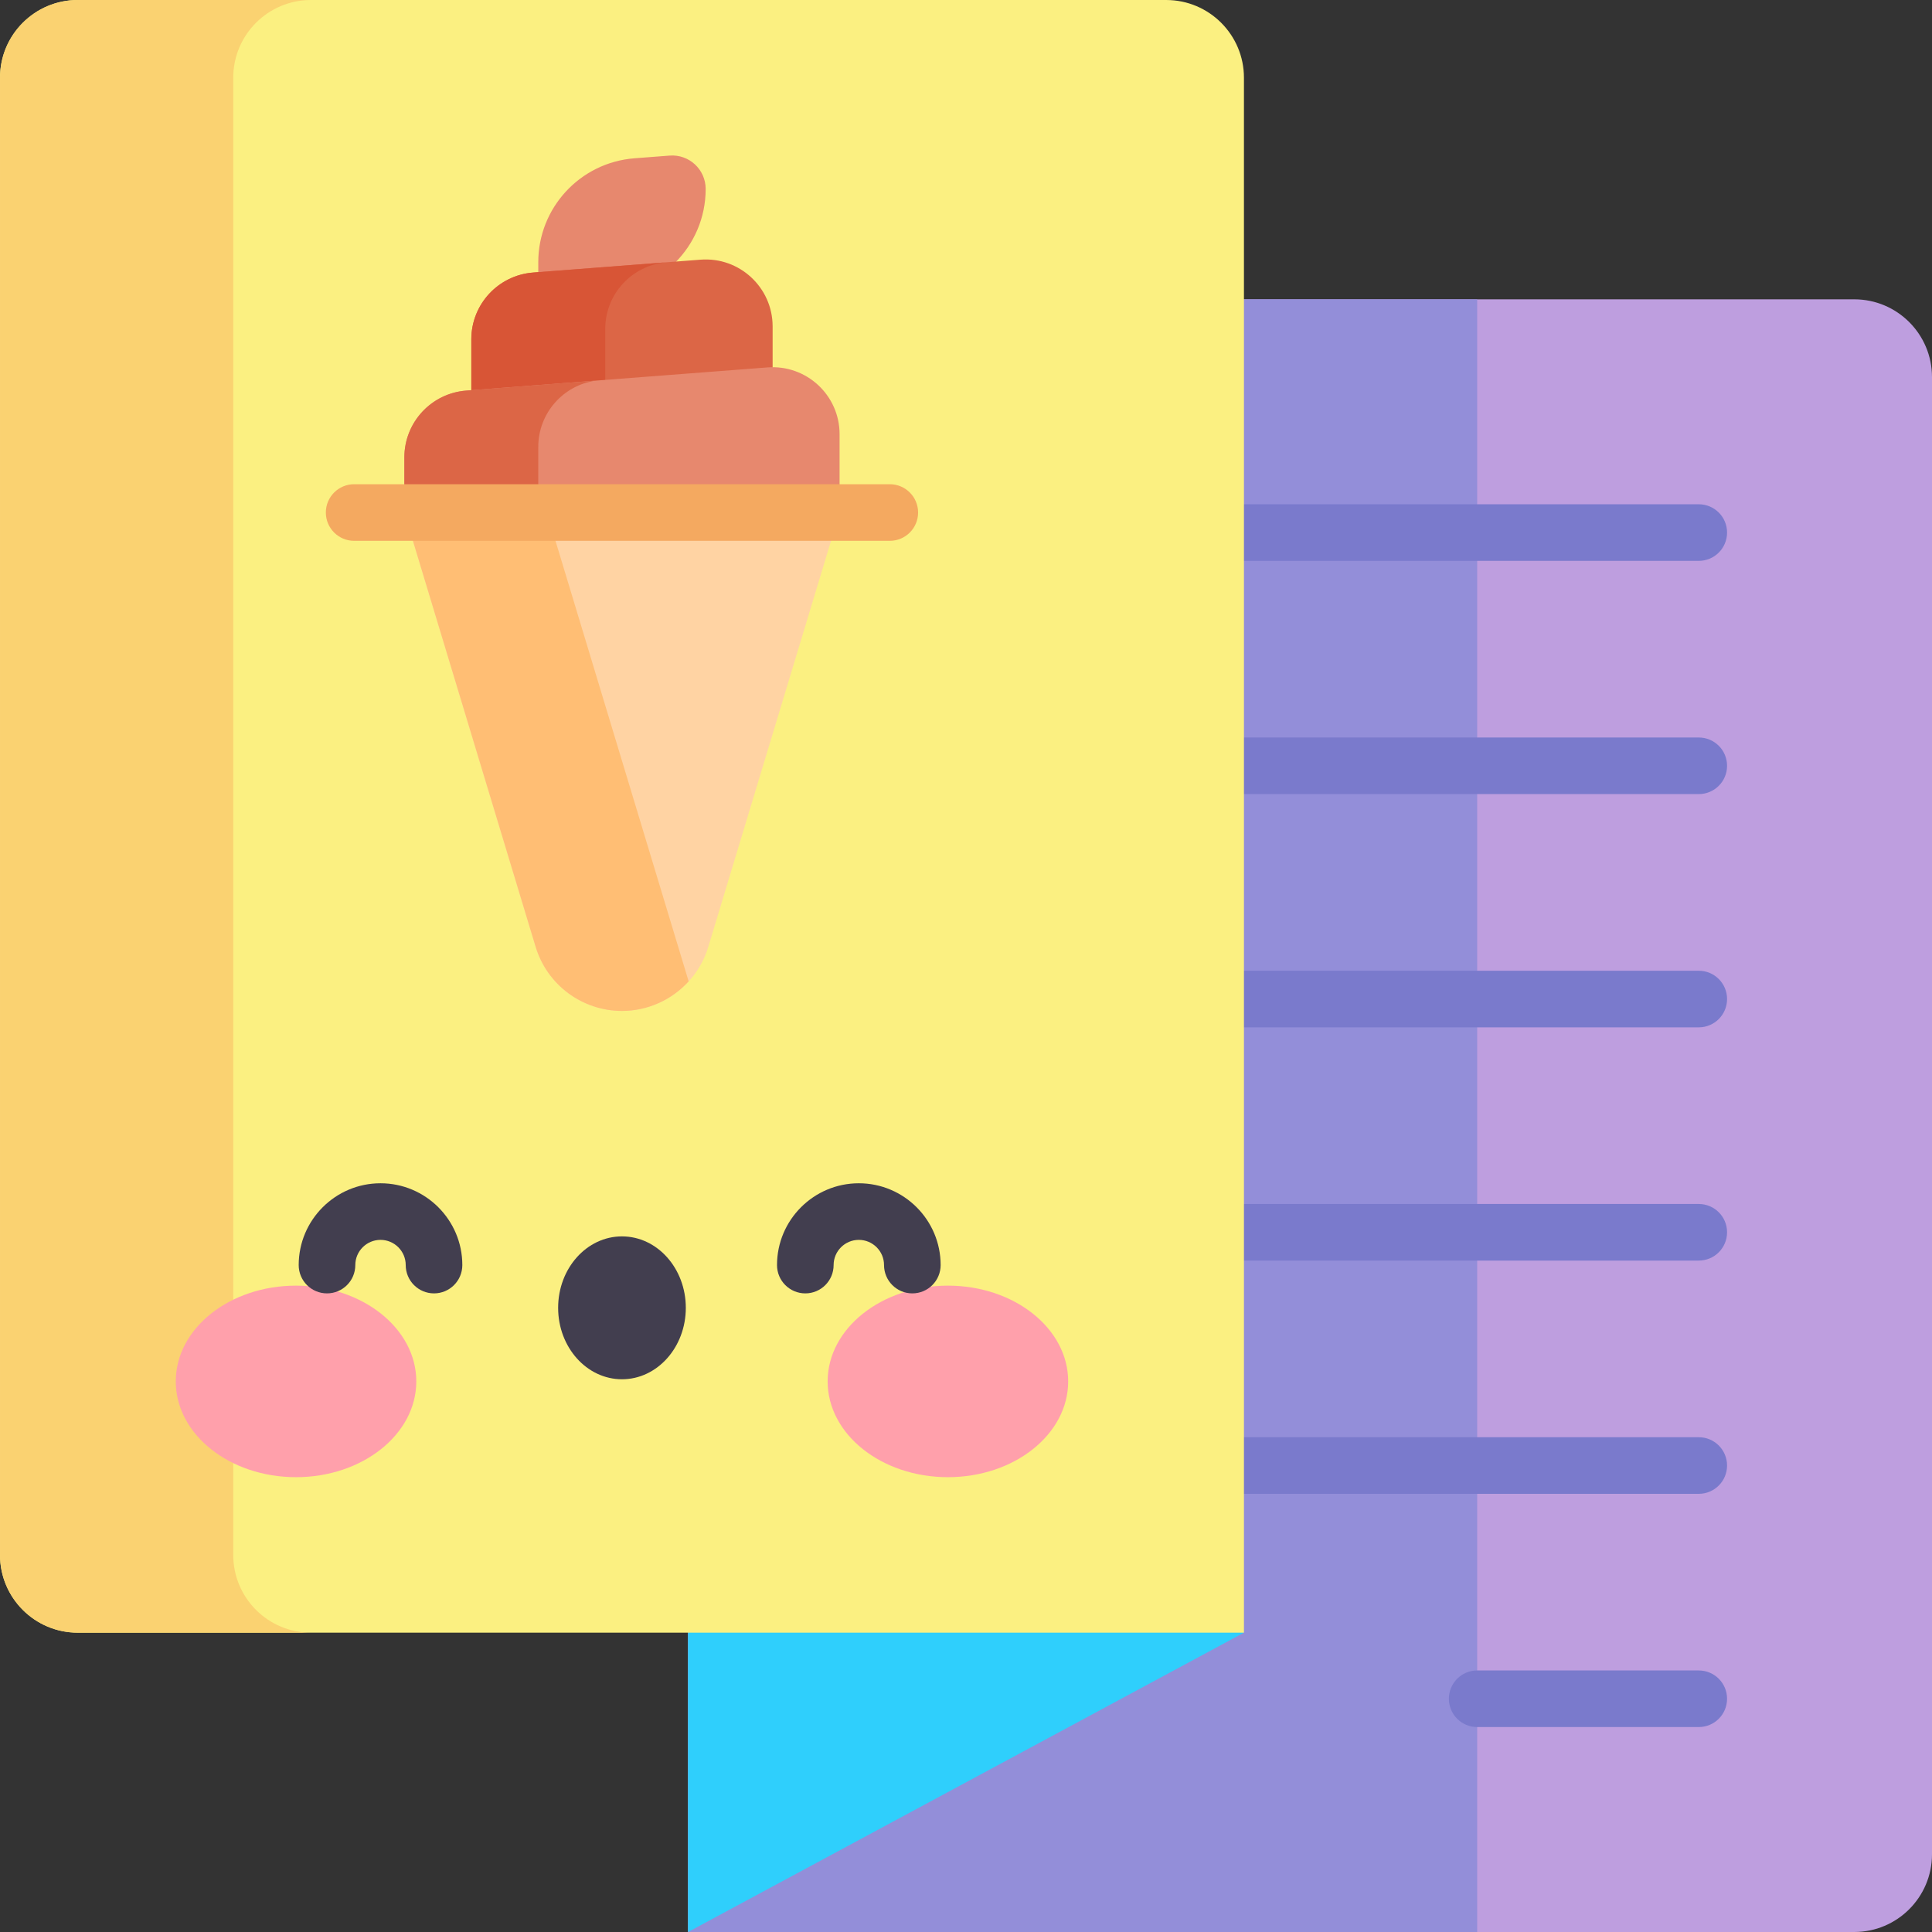 <svg id="Capa_1" enable-background="new 0 0 512 512" height="512" viewBox="0 0 512 512" width="512" xmlns="http://www.w3.org/2000/svg"><rect x="0" y="0" width="512" height="512" fill="#333333" stroke="none"/><g><g><path d="m491.396 512h-309.054v-432.676h309.054c11.379 0 20.604 9.225 20.604 20.604v391.469c0 11.378-9.225 20.603-20.604 20.603z" fill="#be9edf"/></g><g><path d="m182.342 79.324h209.127v432.676h-209.127z" fill="#938ed9"/></g><g><path d="m450.189 148.635h-200.885c-4.142 0-7.5-3.357-7.5-7.5s3.358-7.5 7.5-7.5h200.886c4.143 0 7.5 3.357 7.5 7.5s-3.358 7.5-7.501 7.5z" fill="#7a7acc"/></g><g><path d="m450.189 210.445h-200.885c-4.142 0-7.5-3.357-7.5-7.5s3.358-7.5 7.5-7.5h200.886c4.143 0 7.5 3.357 7.5 7.5s-3.358 7.5-7.501 7.5z" fill="#7a7acc"/></g><g><path d="m450.189 272.257h-200.885c-4.142 0-7.5-3.357-7.5-7.5s3.358-7.5 7.5-7.5h200.886c4.143 0 7.5 3.357 7.5 7.5s-3.358 7.5-7.501 7.5z" fill="#7a7acc"/></g><g><path d="m450.189 334.067h-200.885c-4.142 0-7.5-3.357-7.5-7.5s3.358-7.5 7.5-7.5h200.886c4.143 0 7.5 3.357 7.5 7.5s-3.358 7.5-7.501 7.5z" fill="#7a7acc"/></g><g><path d="m450.189 395.878h-200.885c-4.142 0-7.5-3.357-7.5-7.5s3.358-7.5 7.5-7.5h200.886c4.143 0 7.5 3.357 7.5 7.5s-3.358 7.5-7.501 7.5z" fill="#7a7acc"/></g><g><path d="m329.658 432.676-147.316 79.324v-119.971z" fill="#2fcffc"/></g><g><path d="m329.658 432.676h-309.054c-11.379 0-20.604-9.224-20.604-20.604v-391.468c0-11.379 9.225-20.604 20.604-20.604h288.451c11.379 0 20.604 9.225 20.604 20.604v412.072z" fill="#fbf081"/></g><g><path d="m61.811 412.072v-391.468c0-11.379 9.224-20.604 20.603-20.604h-61.81c-11.379 0-20.604 9.225-20.604 20.604v391.469c0 11.379 9.225 20.604 20.604 20.604h61.811c-11.38-.001-20.604-9.226-20.604-20.605z" fill="#fad271"/></g><g><g><g><ellipse cx="78.452" cy="366.088" fill="#ffa0ab" rx="31.872" ry="25.381"/></g><g><ellipse cx="251.206" cy="366.088" fill="#ffa0ab" rx="31.872" ry="25.381"/></g><g><ellipse cx="164.829" cy="346.587" fill="#423e4f" rx="16.918" ry="18.932"/></g></g><g><path d="m115.02 342.76c-4.142 0-7.5-3.357-7.5-7.5 0-3.684-2.997-6.681-6.681-6.681s-6.681 2.997-6.681 6.681c0 4.143-3.358 7.5-7.5 7.5s-7.5-3.357-7.5-7.5c0-11.955 9.726-21.681 21.681-21.681s21.681 9.726 21.681 21.681c0 4.142-3.358 7.5-7.5 7.5z" fill="#423e4f"/></g><g><path d="m241.778 342.76c-4.142 0-7.5-3.357-7.5-7.5 0-3.684-2.997-6.681-6.681-6.681s-6.68 2.997-6.68 6.681c0 4.143-3.358 7.5-7.5 7.5s-7.5-3.357-7.5-7.5c0-11.955 9.726-21.681 21.68-21.681s21.681 9.726 21.681 21.681c0 4.142-3.358 7.5-7.5 7.5z" fill="#423e4f"/></g></g><g><path d="m177.457 41.234-9.312.716c-14.387 1.107-25.496 13.103-25.496 27.533v8.211h16.747c15.251 0 27.614-12.363 27.614-27.614-.001-5.168-4.4-9.242-9.553-8.846z" fill="#e7886e"/></g><g><path d="m185.649 68.816-44.361 3.412c-9.245.711-16.383 8.42-16.383 17.692v15.986h79.85v-19.398c-.001-10.337-8.801-18.485-19.106-17.692z" fill="#dc6646"/></g><g><path d="m176.438 69.524-35.15 2.704c-9.245.711-16.383 8.42-16.383 17.692v15.986h35.489v-18.724c-.001-9.158 6.965-16.786 16.044-17.658z" fill="#d85536"/></g><g><path d="m107.16 135.824v-14.621c0-9.272 7.139-16.981 16.383-17.692l79.85-6.142c10.306-.793 19.105 7.356 19.105 17.692v20.763z" fill="#e7886e"/></g><g><path d="m157.878 100.87-34.334 2.641c-9.245.711-16.383 8.42-16.383 17.692v14.621h35.489v-17.393c-.002-8.882 6.55-16.325 15.228-17.561z" fill="#dc6646"/></g><g><path d="m164.829 267.906c-10.536 0-19.83-6.9-22.879-16.985l-34.79-115.097h115.339l-34.791 115.096c-3.049 10.086-12.343 16.986-22.879 16.986z" fill="#ffd3a3"/></g><g><path d="m144.943 135.824h-37.783l34.79 115.096c3.049 10.086 12.342 16.985 22.879 16.985 6.894 0 13.242-2.967 17.671-7.834z" fill="#ffbe74"/></g><g><path d="m450.189 457.689h-58.721c-4.143 0-7.5-3.357-7.5-7.5s3.357-7.5 7.5-7.5h58.721c4.143 0 7.5 3.357 7.5 7.5s-3.357 7.5-7.5 7.5z" fill="#7a7acc"/></g><g><path d="m235.807 143.324h-141.955c-4.142 0-7.5-3.357-7.5-7.5s3.358-7.5 7.5-7.5h141.955c4.142 0 7.5 3.357 7.5 7.5s-3.358 7.5-7.5 7.5z" fill="#f4a960"/></g></g></svg>